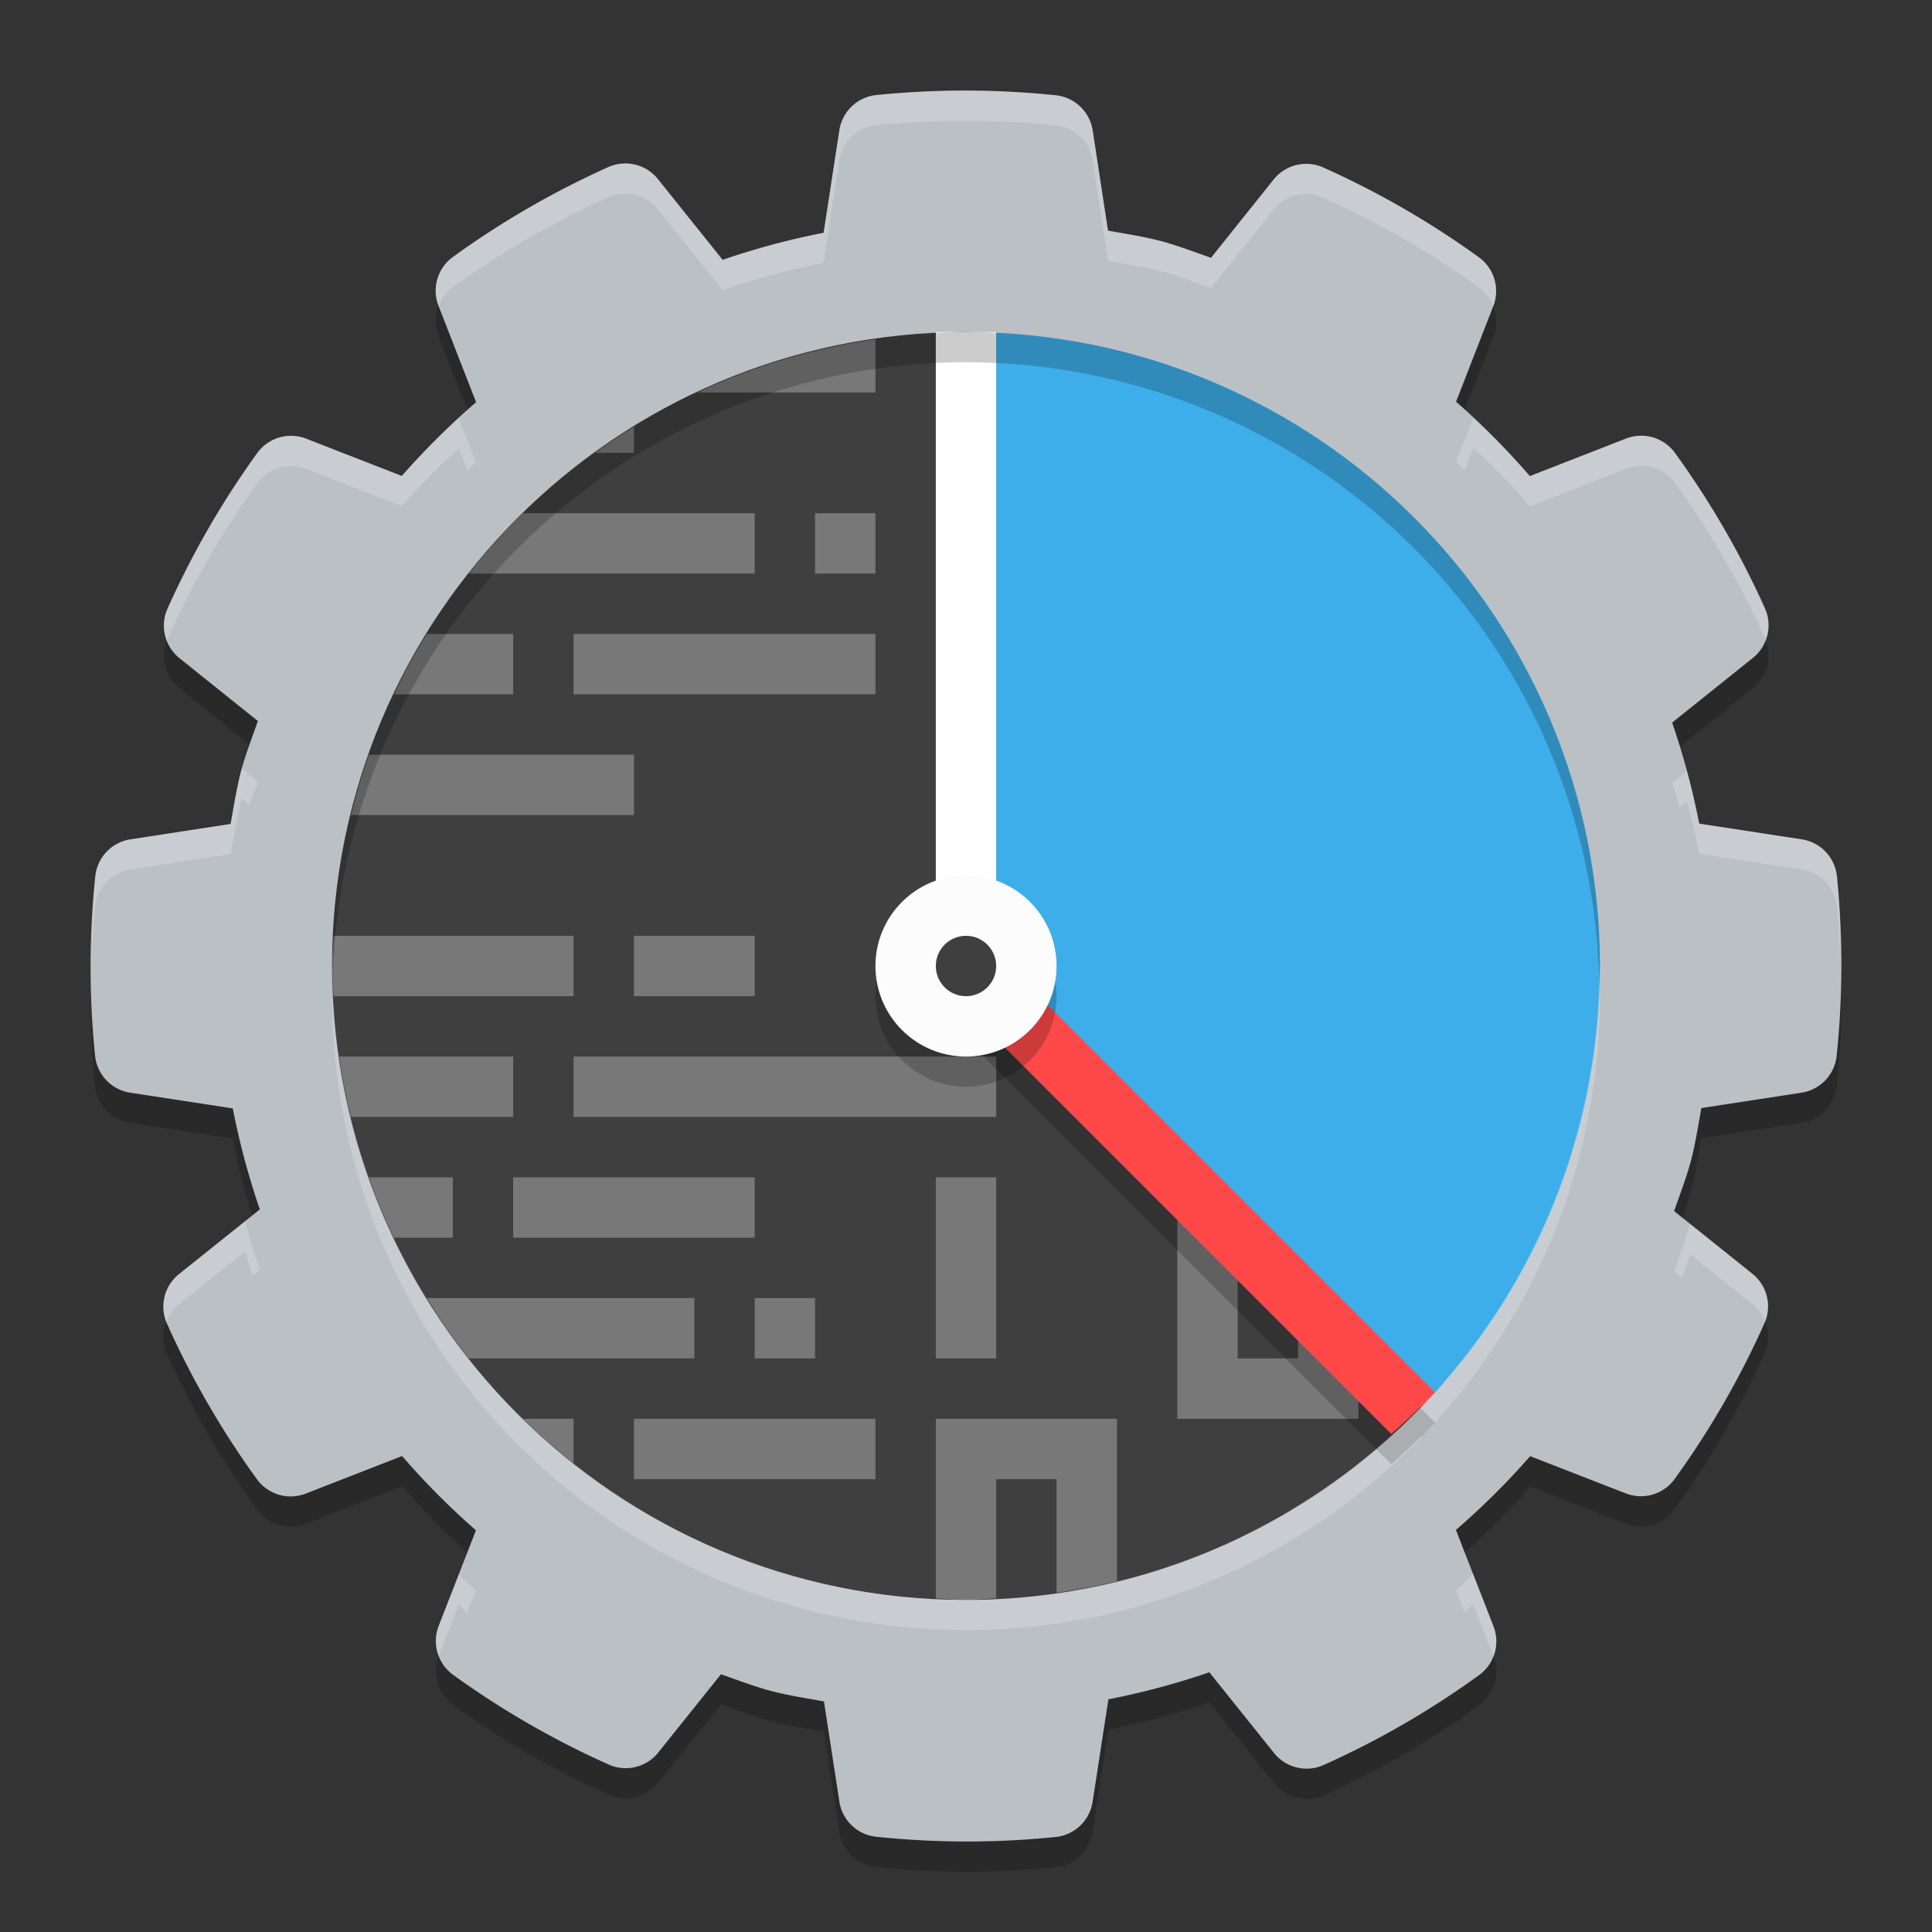 <svg xmlns="http://www.w3.org/2000/svg" width="64" height="64" version="1.1"><rect width="100%" height="100%" fill="#333333" stroke="none"/><defs>
<linearGradient id="ucPurpleBlue" x1="0%" y1="0%" x2="100%" y2="100%">
  <stop offset="0%" style="stop-color:#B794F4;stop-opacity:1"/>
  <stop offset="100%" style="stop-color:#4299E1;stop-opacity:1"/>
</linearGradient>
</defs>
 <path style="opacity:0.2" d="m 32.078,4.001 c -1.018,-0.004 -2.035,0.046 -3.048,0.148 A 1.381,1.381 0 0 0 27.806,5.311 L 27.283,8.713 C 26.147,8.933 25.032,9.232 23.938,9.608 L 21.794,6.932 A 1.381,1.381 0 0 0 20.151,6.536 C 18.338,7.35 16.612,8.347 15.003,9.514 A 1.381,1.381 0 0 0 14.528,11.135 l 1.243,3.188 c -0.876,0.757 -1.697,1.572 -2.46,2.444 l -3.169,-1.235 a 1.381,1.381 0 0 0 -1.621,0.477 c -1.165,1.612 -2.16,3.339 -2.972,5.154 a 1.381,1.381 0 0 0 0.396,1.64 l 2.597,2.082 c -0.195,0.555 -0.406,1.105 -0.561,1.672 a 1.381,1.381 0 0 0 -0.005,0.022 C 7.832,27.144 7.744,27.721 7.639,28.295 l -3.32,0.51 a 1.381,1.381 0 0 0 -1.162,1.222 c -0.206,1.976 -0.209,3.968 -0.008,5.945 a 1.381,1.381 0 0 0 1.165,1.225 l 3.398,0.521 c 0.22,1.136 0.52,2.251 0.895,3.345 l -2.678,2.144 a 1.381,1.381 0 0 0 -0.396,1.645 c 0.814,1.814 1.811,3.539 2.978,5.149 a 1.381,1.381 0 0 0 1.621,0.475 l 3.188,-1.243 c 0.758,0.877 1.573,1.698 2.446,2.46 l -1.233,3.167 a 1.381,1.381 0 0 0 0.477,1.621 c 1.612,1.165 3.339,2.16 5.154,2.972 a 1.381,1.381 0 0 0 1.64,-0.396 l 2.079,-2.595 c 0.555,0.195 1.104,0.404 1.672,0.558 a 1.381,1.381 0 0 0 0.022,0.005 c 0.566,0.145 1.144,0.233 1.718,0.337 l 0.51,3.32 a 1.381,1.381 0 0 0 1.222,1.163 c 1.975,0.206 3.966,0.209 5.942,0.008 a 1.381,1.381 0 0 0 1.225,-1.163 l 0.523,-3.399 c 1.136,-0.22 2.251,-0.519 3.344,-0.895 l 2.144,2.676 a 1.381,1.381 0 0 0 1.643,0.396 c 1.814,-0.814 3.539,-1.811 5.149,-2.978 a 1.381,1.381 0 0 0 0.475,-1.621 l -1.243,-3.188 c 0.876,-0.757 1.697,-1.572 2.46,-2.444 l 3.166,1.233 a 1.381,1.381 0 0 0 1.621,-0.477 c 1.165,-1.612 2.16,-3.339 2.972,-5.154 A 1.381,1.381 0 0 0 58.052,43.197 l -2.595,-2.08 c 0.195,-0.556 0.406,-1.107 0.561,-1.675 a 1.381,1.381 0 0 0 0.005,-0.022 c 0.144,-0.565 0.233,-1.142 0.337,-1.715 l 3.32,-0.51 a 1.381,1.381 0 0 0 1.162,-1.222 c 0.206,-1.976 0.209,-3.968 0.008,-5.945 A 1.381,1.381 0 0 0 59.686,28.805 L 56.288,28.284 C 56.067,27.147 55.769,26.032 55.392,24.937 l 2.676,-2.144 a 1.381,1.381 0 0 0 0.396,-1.643 c -0.814,-1.813 -1.814,-3.538 -2.98,-5.146 a 1.381,1.381 0 0 0 -1.618,-0.475 l -3.188,1.243 c -0.758,-0.877 -1.571,-1.7 -2.444,-2.463 l 1.233,-3.167 A 1.381,1.381 0 0 0 48.989,9.522 C 47.378,8.357 45.65,7.361 43.835,6.549 A 1.381,1.381 0 0 0 42.192,6.946 L 40.116,9.541 C 39.561,9.346 39.011,9.137 38.443,8.982 a 1.381,1.381 0 0 0 -0.022,-0.005 C 37.856,8.832 37.278,8.744 36.704,8.64 L 36.197,5.322 A 1.381,1.381 0 0 0 34.975,4.157 C 34.012,4.057 33.046,4.004 32.078,4.001 Z"/>
 <path style="fill:#bbc0c5" d="m 32.078,3.001 c -1.018,-0.004 -2.035,0.046 -3.048,0.148 A 1.381,1.381 0 0 0 27.806,4.311 L 27.283,7.713 C 26.147,7.933 25.032,8.232 23.938,8.608 L 21.794,5.932 A 1.381,1.381 0 0 0 20.151,5.536 C 18.338,6.35 16.612,7.347 15.003,8.514 A 1.381,1.381 0 0 0 14.528,10.135 l 1.243,3.188 c -0.876,0.757 -1.697,1.572 -2.46,2.444 l -3.169,-1.235 a 1.381,1.381 0 0 0 -1.621,0.477 c -1.165,1.612 -2.16,3.339 -2.972,5.154 a 1.381,1.381 0 0 0 0.396,1.64 l 2.597,2.082 c -0.195,0.555 -0.406,1.105 -0.561,1.672 a 1.381,1.381 0 0 0 -0.005,0.022 C 7.832,26.144 7.744,26.722 7.639,27.295 l -3.32,0.51 a 1.381,1.381 0 0 0 -1.162,1.222 c -0.206,1.976 -0.209,3.968 -0.008,5.945 a 1.381,1.381 0 0 0 1.165,1.225 l 3.398,0.521 c 0.22,1.136 0.52,2.251 0.895,3.345 l -2.678,2.144 a 1.381,1.381 0 0 0 -0.396,1.645 c 0.814,1.814 1.811,3.539 2.978,5.149 a 1.381,1.381 0 0 0 1.621,0.475 l 3.188,-1.243 c 0.758,0.877 1.573,1.698 2.446,2.46 l -1.233,3.167 a 1.381,1.381 0 0 0 0.477,1.621 c 1.612,1.165 3.339,2.16 5.154,2.972 a 1.381,1.381 0 0 0 1.64,-0.396 l 2.079,-2.595 c 0.555,0.195 1.104,0.404 1.672,0.558 a 1.381,1.381 0 0 0 0.022,0.005 c 0.566,0.145 1.144,0.233 1.718,0.337 l 0.51,3.32 a 1.381,1.381 0 0 0 1.222,1.163 c 1.975,0.206 3.966,0.209 5.942,0.008 a 1.381,1.381 0 0 0 1.225,-1.163 l 0.523,-3.399 c 1.136,-0.22 2.251,-0.519 3.344,-0.895 l 2.144,2.676 a 1.381,1.381 0 0 0 1.643,0.396 c 1.814,-0.814 3.539,-1.811 5.149,-2.978 a 1.381,1.381 0 0 0 0.475,-1.621 l -1.243,-3.188 c 0.876,-0.757 1.697,-1.572 2.46,-2.444 l 3.166,1.233 a 1.381,1.381 0 0 0 1.621,-0.477 c 1.165,-1.612 2.16,-3.339 2.972,-5.154 A 1.381,1.381 0 0 0 58.052,42.197 L 55.457,40.118 c 0.195,-0.556 0.406,-1.107 0.561,-1.675 a 1.381,1.381 0 0 0 0.005,-0.022 c 0.144,-0.565 0.233,-1.142 0.337,-1.715 l 3.32,-0.51 a 1.381,1.381 0 0 0 1.162,-1.222 c 0.206,-1.976 0.209,-3.968 0.008,-5.945 A 1.381,1.381 0 0 0 59.686,27.805 L 56.288,27.284 C 56.067,26.148 55.769,25.032 55.392,23.937 l 2.676,-2.144 a 1.381,1.381 0 0 0 0.396,-1.643 C 57.65,18.337 56.651,16.612 55.484,15.003 a 1.381,1.381 0 0 0 -1.618,-0.475 l -3.188,1.243 c -0.758,-0.877 -1.571,-1.7 -2.444,-2.463 l 1.233,-3.167 A 1.381,1.381 0 0 0 48.989,8.522 C 47.378,7.357 45.65,6.361 43.835,5.549 A 1.381,1.381 0 0 0 42.192,5.946 L 40.116,8.541 C 39.561,8.346 39.011,8.137 38.443,7.982 a 1.381,1.381 0 0 0 -0.022,-0.005 C 37.856,7.832 37.278,7.744 36.704,7.64 L 36.197,4.322 A 1.381,1.381 0 0 0 34.975,3.157 C 34.012,3.057 33.046,3.004 32.078,3.001 Z"/>
 <path style="fill:#3f3f3f" d="m 48.849,32.461 c 0,5.428 2.091,9.915 -1.29,13.642 -3.842,4.236 -9.39,6.897 -15.56,6.897 -11.598,0 -21,-9.402 -21,-21 0,-11.598 9.402,-21 21,-21 1.5,4e-5 16.849,9.863 16.849,21.461 z"/>
 <path style="opacity:0.3;fill:#ffffff" d="m 29,11.239 c -2.082,0.299 -4.064,0.899 -5.902,1.762 h 5.902 z m -8,2.898 c -0.443,0.273 -0.876,0.559 -1.297,0.863 h 1.297 z m -3.68,2.863 c -0.641,0.627 -1.236,1.295 -1.793,2 h 9.473 v -2 z m 9.68,0 v 2 h 2 v -2 z m -12.863,4 c -0.398,0.645 -0.762,1.311 -1.09,2 h 3.953 v -2 z m 4.863,0 v 2 h 10 v -2 z m -6.781,4 c -0.231,0.652 -0.427,1.32 -0.594,2 h 9.375 v -2 z m -1.168,6 c -0.016,0.333 -0.051,0.663 -0.051,1 0,0.337 0.035,0.666 0.051,1 h 7.949 V 31 Z m 9.949,0 v 2 h 4 V 31 Z m -9.762,4 c 0.097,0.678 0.226,1.344 0.387,2 h 5.375 v -2 z m 7.762,0 v 2 h 14 v -2 z m -6.781,4 c 0.242,0.684 0.519,1.35 0.828,2 h 1.953 v -2 z m 4.781,0 v 2 h 8 v -2 z m 14,0 v 6 h 2 v -6 z m 8,0 v 8 h 6 v -8 z m 2,2 h 2 v 4 h -2 z m -26.863,2 c 0.428,0.693 0.888,1.363 1.391,2 h 7.473 v -2 z m 10.863,0 v 2 h 2 v -2 z m -7.68,4 c 0.533,0.521 1.094,1.01 1.68,1.473 V 47 Z m 3.68,0 v 2 h 8 V 47 Z m 10,0 v 5.949 c 0.333,0.016 0.663,0.051 1,0.051 0.338,0 0.666,-0.039 1,-0.055 v -3.945 h 2 v 3.762 c 0.678,-0.097 1.345,-0.222 2,-0.383 v -5.379 z"/>
 <path style="fill:#3daee9" d="m 53,32 c 0,5.666 -2.244,10.808 -5.892,14.586 L 32,32 V 11 c 11.598,0 21,9.402 21,21 z"/>
 <path style="fill:#ffffff" d="m 31,11 v 21.6 l 2,-1.201 V 11 Z"/>
 <path style="opacity:0.2" d="M 33.707,33.293 32.293,34.707 46.09,48.504 c 0.338,-0.308 0.682,-0.608 1,-0.937 l 0.02,0.02 c 0.09,-0.093 0.169,-0.198 0.258,-0.293 0.055,-0.059 0.117,-0.11 0.172,-0.168 z"/>
 <path style="fill:#ff4949" d="m 33.707,32.293 -1.414,1.414 13.797,13.797 c 0.338,-0.308 0.682,-0.608 1,-0.937 l 0.02,0.02 c 0.09,-0.093 0.169,-0.198 0.258,-0.293 0.055,-0.059 0.117,-0.11 0.172,-0.168 z"/>
 <circle style="opacity:0.2" cx="32" cy="33" r="3"/>
 <circle style="fill:#fcfcfc" cx="32" cy="32" r="3"/>
 <circle style="fill:#3f3f3f" cx="32" cy="32" r="1"/>
 <path style="opacity:0.2;fill:#ffffff" d="M 32.078 3 C 31.061 2.996 30.044 3.046 29.031 3.148 A 1.381 1.381 0 0 0 27.805 4.312 L 27.281 7.711 C 26.146 7.931 25.031 8.233 23.938 8.609 L 21.793 5.934 A 1.381 1.381 0 0 0 20.152 5.535 C 18.339 6.349 16.613 7.345 15.004 8.512 A 1.381 1.381 0 0 0 14.527 10.133 A 1.381 1.381 0 0 1 15.004 9.512 C 16.613 8.345 18.339 7.349 20.152 6.535 A 1.381 1.381 0 0 1 21.793 6.934 L 23.938 9.609 C 25.031 9.233 26.146 8.931 27.281 8.711 L 27.805 5.312 A 1.381 1.381 0 0 1 29.031 4.148 C 30.044 4.046 31.061 3.996 32.078 4 C 33.046 4.004 34.014 4.056 34.977 4.156 A 1.381 1.381 0 0 1 36.195 5.32 L 36.703 8.641 C 37.277 8.745 37.856 8.832 38.422 8.977 A 1.381 1.381 0 0 1 38.445 8.98 C 39.013 9.135 39.562 9.344 40.117 9.539 L 42.191 6.945 A 1.381 1.381 0 0 1 43.836 6.551 C 45.651 7.363 47.377 8.358 48.988 9.523 A 1.381 1.381 0 0 1 49.465 10.145 A 1.381 1.381 0 0 0 48.988 8.523 C 47.377 7.358 45.651 6.363 43.836 5.551 A 1.381 1.381 0 0 0 42.191 5.945 L 40.117 8.539 C 39.562 8.344 39.013 8.135 38.445 7.98 A 1.381 1.381 0 0 0 38.422 7.977 C 37.856 7.832 37.277 7.745 36.703 7.641 L 36.195 4.32 A 1.381 1.381 0 0 0 34.977 3.156 C 34.014 3.056 33.046 3.004 32.078 3 z M 48.805 13.844 L 48.234 15.309 C 48.333 15.394 48.423 15.489 48.52 15.576 L 48.805 14.844 C 49.46 15.455 50.093 16.094 50.68 16.773 L 53.867 15.527 A 1.381 1.381 0 0 1 55.484 16.004 C 56.651 17.613 57.651 19.336 58.465 21.148 A 1.381 1.381 0 0 1 58.49 21.213 A 1.381 1.381 0 0 0 58.465 20.148 C 57.651 18.336 56.651 16.613 55.484 15.004 A 1.381 1.381 0 0 0 53.867 14.527 L 50.68 15.773 C 50.093 15.094 49.46 14.455 48.805 13.844 z M 15.199 13.855 C 14.54 14.462 13.903 15.09 13.312 15.766 L 10.141 14.531 A 1.381 1.381 0 0 0 8.52 15.008 C 7.354 16.619 6.363 18.349 5.551 20.164 A 1.381 1.381 0 0 0 5.525 21.229 A 1.381 1.381 0 0 1 5.551 21.164 C 6.363 19.349 7.354 17.619 8.52 16.008 A 1.381 1.381 0 0 1 10.141 15.531 L 13.312 16.766 C 13.903 16.09 14.54 15.462 15.199 14.855 L 15.484 15.588 C 15.581 15.502 15.671 15.409 15.77 15.324 L 15.199 13.855 z M 8.012 25.461 C 8.002 25.494 7.989 25.526 7.98 25.559 A 1.381 1.381 0 0 0 7.977 25.578 C 7.832 26.143 7.745 26.72 7.641 27.293 L 4.32 27.805 A 1.381 1.381 0 0 0 3.156 29.027 C 3.056 29.986 3.037 30.949 3.043 31.912 C 3.059 31.283 3.091 30.654 3.156 30.027 A 1.381 1.381 0 0 1 4.32 28.805 L 7.641 28.293 C 7.745 27.72 7.832 27.143 7.977 26.578 A 1.381 1.381 0 0 1 7.98 26.559 C 7.989 26.526 8.002 26.494 8.012 26.461 L 8.266 26.664 C 8.357 26.405 8.452 26.146 8.543 25.887 L 8.012 25.461 z M 55.883 25.543 L 55.391 25.938 C 55.482 26.203 55.554 26.473 55.637 26.74 L 55.883 26.543 C 56.038 27.118 56.176 27.699 56.289 28.285 L 59.688 28.805 A 1.381 1.381 0 0 1 60.852 30.027 C 60.914 30.639 60.944 31.252 60.959 31.865 C 60.966 30.918 60.947 29.971 60.852 29.027 A 1.381 1.381 0 0 0 59.688 27.805 L 56.289 27.285 C 56.176 26.699 56.038 26.118 55.883 25.543 z M 8.117 40.457 L 5.93 42.207 A 1.381 1.381 0 0 0 5.506 43.785 A 1.381 1.381 0 0 1 5.93 43.207 L 8.117 41.457 C 8.19 41.726 8.281 41.992 8.363 42.26 L 8.609 42.062 C 8.428 41.533 8.263 40.996 8.117 40.457 z M 55.984 40.543 C 55.833 41.075 55.64 41.595 55.457 42.117 L 55.721 42.328 C 55.81 42.067 55.909 41.808 55.984 41.543 L 58.051 43.199 A 1.381 1.381 0 0 1 58.473 43.775 A 1.381 1.381 0 0 0 58.051 42.199 L 55.984 40.543 z M 48.801 52.148 C 48.609 52.325 48.428 52.509 48.23 52.68 L 48.516 53.414 C 48.61 53.325 48.705 53.236 48.801 53.148 L 49.473 54.867 A 1.381 1.381 0 0 0 49.473 53.867 L 48.801 52.148 z M 15.195 52.156 L 14.535 53.859 A 1.381 1.381 0 0 0 14.535 54.857 L 15.195 53.156 C 15.291 53.245 15.386 53.334 15.48 53.424 L 15.766 52.691 C 15.569 52.52 15.386 52.334 15.195 52.156 z"/>
 <path style="opacity:0.2" d="M 32 11 A 21 21 0 0 0 11 32 A 21 21 0 0 0 11.018 32.52 A 21 21 0 0 1 32 12 A 21 21 0 0 1 52.975 32.51 A 21 21 0 0 0 53 32 A 21 21 0 0 0 32 11 z"/>
 <path style="opacity:0.2;fill:#ffffff" d="M 11.018 32.48 A 21 21 0 0 0 11 33 A 21 21 0 0 0 32 54 A 21 21 0 0 0 53 33 A 21 21 0 0 0 52.975 32.49 A 21 21 0 0 1 32 53 A 21 21 0 0 1 11.018 32.48 z"/>
</svg>
